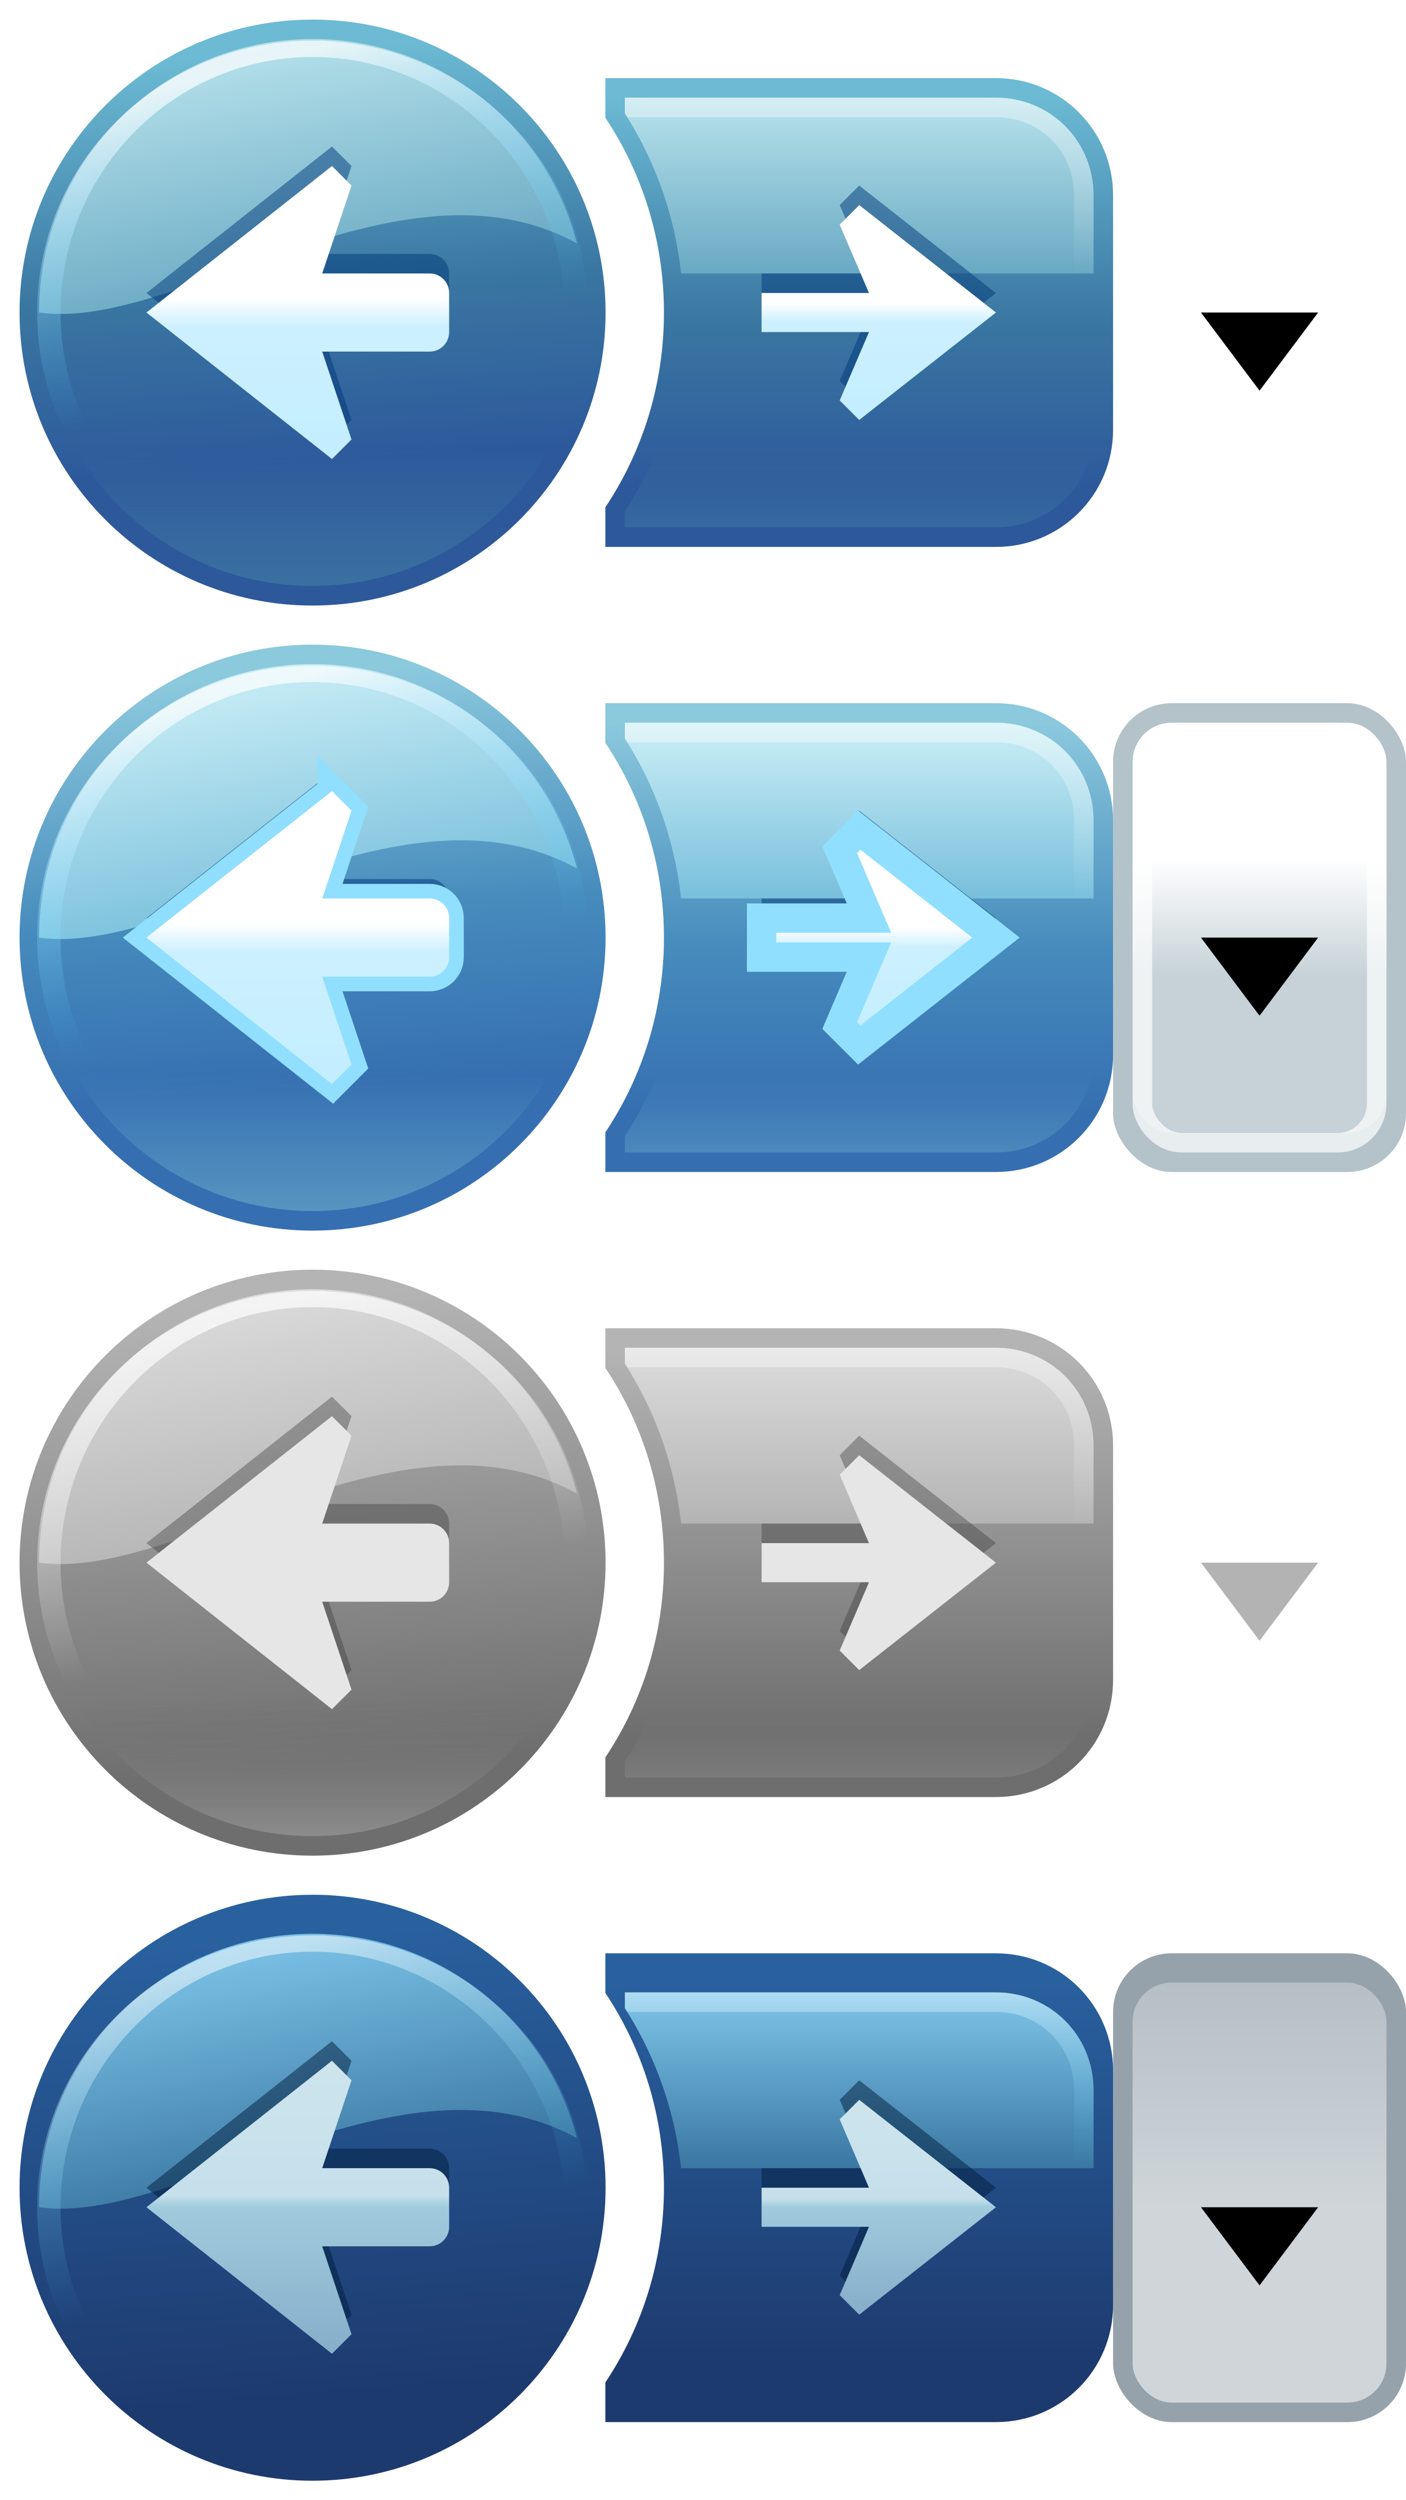 <svg xmlns="http://www.w3.org/2000/svg" xmlns:xlink="http://www.w3.org/1999/xlink" width="72" height="128" version="1">
  <defs>
    <linearGradient id="n">
      <stop offset="0" stop-color="#5795c1"/>
      <stop offset="1" stop-color="#5696c2" stop-opacity="0"/>
    </linearGradient>
    <linearGradient id="q">
      <stop offset="0" stop-color="#fff" stop-opacity=".549"/>
      <stop offset="1" stop-color="#fff" stop-opacity=".314"/>
    </linearGradient>
    <linearGradient id="p">
      <stop offset="0" stop-color="#fff"/>
      <stop offset="1" stop-color="#fff" stop-opacity=".251"/>
    </linearGradient>
    <linearGradient id="o">
      <stop offset="0" stop-color="#8c8c8c"/>
      <stop offset="1" stop-color="#6e6e6e" stop-opacity="0"/>
    </linearGradient>
    <linearGradient id="m">
      <stop offset="0" stop-color="#cceff6"/>
      <stop offset="1" stop-color="#78bfdc"/>
    </linearGradient>
    <linearGradient id="l">
      <stop offset="0" stop-color="#356fb1"/>
      <stop offset=".432" stop-color="#478cbd"/>
      <stop offset="1" stop-color="#8bc9dd"/>
    </linearGradient>
    <linearGradient id="k">
      <stop offset="0" stop-color="#3b70a1"/>
      <stop offset="1" stop-color="#3a70a2" stop-opacity="0"/>
    </linearGradient>
    <linearGradient id="g">
      <stop offset="0" stop-color="#dcdcdc"/>
      <stop offset="1" stop-color="#b4b4b4"/>
    </linearGradient>
    <linearGradient id="f">
      <stop offset="0" stop-color="#6e6e6e"/>
      <stop offset="1" stop-color="#b4b4b4"/>
    </linearGradient>
    <linearGradient id="e">
      <stop offset="0" stop-color="#fff" stop-opacity="0"/>
      <stop offset="1" stop-color="#fff"/>
    </linearGradient>
    <linearGradient xlink:href="#a" id="s" gradientUnits="userSpaceOnUse" x1="7.988" y1="8.598" x2="28.738" y2="6.536"/>
    <linearGradient xlink:href="#b" id="v" x1="26.762" y1="5.161" x2="12.929" y2="10.661" gradientUnits="userSpaceOnUse"/>
    <linearGradient id="a">
      <stop offset="0" stop-color="#2d599b"/>
      <stop offset=".432" stop-color="#3a77a2"/>
      <stop offset="1" stop-color="#6cbad4"/>
    </linearGradient>
    <linearGradient id="c">
      <stop offset="0" stop-color="#c3eeff"/>
      <stop offset=".45" stop-color="#cdf0ff"/>
      <stop offset=".55" stop-color="#fff"/>
      <stop offset="1" stop-color="#fff"/>
    </linearGradient>
    <linearGradient xlink:href="#c" id="X" x1="14" y1="24" x2="14" y2="10" gradientUnits="userSpaceOnUse" gradientTransform="translate(-1 -95)"/>
    <linearGradient xlink:href="#c" id="Y" x1="46" y1="22" x2="46" y2="12" gradientUnits="userSpaceOnUse" gradientTransform="translate(2 -95)"/>
    <linearGradient id="b">
      <stop offset="0" stop-color="#fff"/>
      <stop offset="1" stop-color="#39c5ff" stop-opacity="0"/>
    </linearGradient>
    <linearGradient id="d">
      <stop offset="0" stop-color="#b8e3ec"/>
      <stop offset="1" stop-color="#69a9c3"/>
    </linearGradient>
    <linearGradient xlink:href="#d" id="u" gradientUnits="userSpaceOnUse" gradientTransform="translate(229 133)" x1="8.5" y1="2" x2="11" y2="15.5"/>
    <linearGradient xlink:href="#a" id="r" gradientUnits="userSpaceOnUse" gradientTransform="translate(212.5 132.5)" x1="59" y1="25" x2="59" y2="5"/>
    <linearGradient xlink:href="#d" id="w" gradientUnits="userSpaceOnUse" gradientTransform="translate(212.5 132.5)" x1="57" y1="5" x2="57" y2="14"/>
    <linearGradient xlink:href="#e" id="x" x1="41" y1="15" x2="41" y2="4" gradientUnits="userSpaceOnUse" gradientTransform="translate(227.5 131.5)"/>
    <linearGradient xlink:href="#f" id="z" gradientUnits="userSpaceOnUse" gradientTransform="translate(212.5 196.5)" x1="59" y1="25" x2="59" y2="5"/>
    <linearGradient xlink:href="#f" id="A" gradientUnits="userSpaceOnUse" x1="5.024" y1="9.286" x2="28.738" y2="6.536"/>
    <linearGradient xlink:href="#g" id="B" gradientUnits="userSpaceOnUse" gradientTransform="translate(229 197)" x1="8.5" y1="2" x2="11" y2="15.5"/>
    <linearGradient xlink:href="#e" id="C" gradientUnits="userSpaceOnUse" x1="12.929" y1="10.661" x2="26.762" y2="5.161"/>
    <linearGradient xlink:href="#g" id="D" gradientUnits="userSpaceOnUse" gradientTransform="translate(212.5 196.5)" x1="57" y1="5" x2="57" y2="14"/>
    <linearGradient xlink:href="#e" id="E" gradientUnits="userSpaceOnUse" gradientTransform="translate(227.5 195.5)" x1="41" y1="15" x2="41" y2="4"/>
    <linearGradient xlink:href="#h" id="G" gradientUnits="userSpaceOnUse" gradientTransform="translate(212.5 228.5)" x1="59" y1="25" x2="59" y2="5"/>
    <linearGradient xlink:href="#h" id="H" gradientUnits="userSpaceOnUse" x1="5.024" y1="9.286" x2="28.738" y2="6.536"/>
    <linearGradient xlink:href="#i" id="I" gradientUnits="userSpaceOnUse" gradientTransform="translate(229 230)" x1="8.5" y1="2" x2="11" y2="15.5"/>
    <linearGradient xlink:href="#b" id="J" gradientUnits="userSpaceOnUse" x1="26.762" y1="5.161" x2="12.929" y2="10.661"/>
    <linearGradient xlink:href="#i" id="K" gradientUnits="userSpaceOnUse" gradientTransform="translate(212.5 229.5)" x1="57" y1="5" x2="57" y2="14"/>
    <linearGradient xlink:href="#b" id="L" gradientUnits="userSpaceOnUse" gradientTransform="translate(227.5 228.5)" x1="39" y1="5" x2="39" y2="15"/>
    <linearGradient xlink:href="#j" id="Z" gradientUnits="userSpaceOnUse" gradientTransform="translate(-1 2)" x1="14" y1="24" x2="14" y2="10"/>
    <linearGradient xlink:href="#j" id="aa" gradientUnits="userSpaceOnUse" gradientTransform="translate(2 2)" x1="46" y1="22" x2="46" y2="12"/>
    <linearGradient id="j">
      <stop offset="0" stop-color="#89b0cb"/>
      <stop offset=".499" stop-color="#9fcbdd"/>
      <stop offset=".543" stop-color="#c5e0eb"/>
      <stop offset="1" stop-color="#cde4ed"/>
    </linearGradient>
    <linearGradient id="i">
      <stop offset="0" stop-color="#7fc6e9"/>
      <stop offset="1" stop-color="#3a77a2"/>
    </linearGradient>
    <linearGradient id="h">
      <stop offset="0" stop-color="#1d3a6f"/>
      <stop offset="1" stop-color="#29619f"/>
    </linearGradient>
    <linearGradient xlink:href="#k" id="t" x1="16" y1="30" x2="16" y2="23" gradientUnits="userSpaceOnUse"/>
    <linearGradient xlink:href="#l" id="N" gradientUnits="userSpaceOnUse" gradientTransform="translate(212.5 164.5)" x1="59" y1="25" x2="59" y2="5"/>
    <linearGradient xlink:href="#l" id="P" gradientUnits="userSpaceOnUse" x1="7.988" y1="8.598" x2="28.738" y2="6.536"/>
    <linearGradient xlink:href="#m" id="R" gradientUnits="userSpaceOnUse" gradientTransform="translate(229 165)" x1="8.5" y1="2" x2="11" y2="15.5"/>
    <linearGradient xlink:href="#b" id="S" gradientUnits="userSpaceOnUse" x1="26.762" y1="5.161" x2="12.929" y2="10.661"/>
    <linearGradient xlink:href="#m" id="T" gradientUnits="userSpaceOnUse" gradientTransform="translate(212.5 164.5)" x1="57" y1="5" x2="57" y2="14"/>
    <linearGradient xlink:href="#e" id="U" gradientUnits="userSpaceOnUse" gradientTransform="translate(227.5 163.5)" x1="41" y1="15" x2="41" y2="4"/>
    <linearGradient xlink:href="#n" id="O" gradientUnits="userSpaceOnUse" gradientTransform="translate(212.5 164.5)" x1="57" y1="29" x2="57" y2="23"/>
    <linearGradient xlink:href="#c" id="ac" gradientUnits="userSpaceOnUse" gradientTransform="translate(-1 -63)" x1="14" y1="24" x2="14" y2="10"/>
    <linearGradient xlink:href="#c" id="ad" gradientUnits="userSpaceOnUse" gradientTransform="translate(2 -63)" x1="46" y1="22" x2="46" y2="12"/>
    <linearGradient xlink:href="#o" id="V" gradientUnits="userSpaceOnUse" x1="16" y1="30" x2="16" y2="23"/>
    <linearGradient xlink:href="#k" id="M" gradientUnits="userSpaceOnUse" gradientTransform="translate(-16)" x1="59" y1="29" x2="59" y2="23"/>
    <linearGradient xlink:href="#o" id="W" gradientUnits="userSpaceOnUse" gradientTransform="translate(212.5 196.5)" x1="59" y1="29" x2="59" y2="23"/>
    <linearGradient xlink:href="#p" id="y" x1="295" y1="176" x2="295" y2="182" gradientUnits="userSpaceOnUse" gradientTransform="translate(1.5 .5)"/>
    <linearGradient xlink:href="#q" id="F" gradientUnits="userSpaceOnUse" gradientTransform="matrix(1 0 0 .955 1.5 73.182)" x1="292.5" y1="180.524" x2="292.5" y2="168.476"/>
    <filter id="ae" x="-.23" width="1.46" y="-.251" height="1.502">
      <feGaussianBlur stdDeviation="1.15"/>
    </filter>
    <filter id="ab" x="-.236" width="1.472" y="-.244" height="1.488">
      <feGaussianBlur stdDeviation="1.525"/>
    </filter>
    <linearGradient xlink:href="#n" id="Q" gradientUnits="userSpaceOnUse" x1="16" y1="30" x2="16" y2="23"/>
  </defs>
  <g transform="translate(-228.5 -132.5)">
    <path d="M259.5 136.5v2.031c1.902 2.854 3 6.282 3 9.969 0 3.687-1.098 7.115-3 9.969v2.031h20c3.324 0 6-2.676 6-6v-12c0-3.324-2.676-6-6-6h-20z" fill="url(#r)" fill-rule="evenodd"/>
    <path d="M296 148.5h-6l3 4 3-4z" opacity=".5" fill="none" stroke="#fff" stroke-width="2" stroke-linejoin="round"/>
    <path d="M296 148.5h-6l3 4 3-4z" fill-rule="evenodd"/>
    <path d="M30.714 11.348c0 5.696-6.635 10.313-14.821 10.313S1.07 17.044 1.07 11.348c0-5.695 6.636-10.312 14.822-10.312s14.821 4.617 14.821 10.312z" transform="matrix(0 -1.012 1.455 0 227.994 164.584)" fill="url(#s)" fill-rule="evenodd"/>
    <path d="M30 16c0 7.732-6.268 14-14 14S2 23.732 2 16 8.268 2 16 2s14 6.268 14 14z" transform="translate(228.5 132.5)" fill="url(#t)"/>
    <path style="marker:none" d="M230.5 148.5c0-7.728 6.272-14 14-14 6.507 0 11.982 4.446 13.55 10.464C249 140 237.5 149.5 230.5 148.5z" fill="url(#u)" fill-rule="evenodd" overflow="visible" enable-background="accumulate"/>
    <path transform="matrix(0 -1.012 1.455 0 227.994 164.584)" d="M29.232 11.348c0 5.126-5.972 9.281-13.34 9.281-7.366 0-13.338-4.155-13.338-9.28 0-5.127 5.972-9.282 13.339-9.282s13.34 4.155 13.34 9.281z" opacity=".7" fill="none" stroke="url(#v)" stroke-width=".824"/>
    <path style="marker:none" color="#000" fill="none" overflow="visible" enable-background="accumulate" d="M257.5 135.5h2v26h-2z"/>
    <path d="M260.5 137.5v.812a18.95 18.95 0 0 1 2.875 8.188H284.5v-4c0-2.787-2.213-5-5-5h-19z" fill="url(#w)" fill-rule="evenodd"/>
    <path style="text-indent:0;text-align:start;line-height:normal;text-transform:none;block-progression:tb;marker:none;-inkscape-font-specification:Bitstream Vera Sans" d="M260.5 137.5v.812c.04.064.086.124.125.188H279.5c2.258 0 4 1.742 4 4v4h1v-4c0-2.787-2.213-5-5-5h-19z" font-weight="400" opacity=".5" color="#000" fill="url(#x)" overflow="visible" enable-background="accumulate" font-family="Bitstream Vera Sans"/>
    <rect width="15" height="24" x="285.5" y="168.5" rx="3" fill="#b3c3c9"/>
    <rect rx="2" y="169.5" x="286.5" height="21" width="13" fill="url(#y)"/>
    <path d="M296 180.5h-6l3 4 3-4z" fill-rule="evenodd"/>
    <path d="M259.5 200.5v2.031c1.902 2.854 3 6.282 3 9.969 0 3.687-1.098 7.115-3 9.969v2.031h20c3.324 0 6-2.676 6-6v-12c0-3.324-2.676-6-6-6h-20z" fill="url(#z)" fill-rule="evenodd"/>
    <path d="M296 212.5h-6l3 4 3-4z" opacity=".5" fill="none" stroke="#fff" stroke-width="2" stroke-linejoin="round"/>
    <path d="M296 212.5h-6l3 4 3-4z" opacity=".3" fill-rule="evenodd"/>
    <path transform="matrix(0 -1.012 1.455 0 227.994 228.584)" d="M30.714 11.348c0 5.696-6.635 10.313-14.821 10.313S1.07 17.044 1.07 11.348c0-5.695 6.636-10.312 14.822-10.312s14.821 4.617 14.821 10.312z" fill="url(#A)" fill-rule="evenodd"/>
    <path d="M230.5 212.5c0-7.728 6.272-14 14-14 6.507 0 11.982 4.446 13.55 10.464C249 204 237.5 213.5 230.5 212.5z" style="marker:none" fill="url(#B)" fill-rule="evenodd" overflow="visible" enable-background="accumulate"/>
    <path d="M29.232 11.348c0 5.126-5.972 9.281-13.34 9.281-7.366 0-13.338-4.155-13.338-9.28 0-5.127 5.972-9.282 13.339-9.282s13.34 4.155 13.34 9.281z" transform="matrix(0 -1.012 1.455 0 227.994 228.584)" opacity=".7" fill="none" stroke="url(#C)" stroke-width=".824"/>
    <path style="marker:none" color="#000" fill="none" overflow="visible" enable-background="accumulate" d="M257.5 199.5h2v26h-2z"/>
    <path d="M260.5 201.5v.812a18.95 18.95 0 0 1 2.875 8.188H284.5v-4c0-2.787-2.213-5-5-5h-19z" fill="url(#D)" fill-rule="evenodd"/>
    <path d="M260.5 201.5v.812c.04.064.086.124.125.188H279.5c2.258 0 4 1.742 4 4v4h1v-4c0-2.787-2.213-5-5-5h-19z" style="text-indent:0;text-align:start;line-height:normal;text-transform:none;block-progression:tb;marker:none;-inkscape-font-specification:Bitstream Vera Sans" font-weight="400" opacity=".5" color="#000" fill="url(#E)" overflow="visible" enable-background="accumulate" font-family="Bitstream Vera Sans"/>
    <rect rx="3" y="232.5" x="285.5" height="24" width="15" fill="#95a2ab"/>
    <rect width="13" height="21.5" x="286.5" y="234" rx="2" fill="url(#F)"/>
    <path d="M259.5 232.5v2.031c1.902 2.854 3 6.282 3 9.969 0 3.687-1.098 7.115-3 9.969v2.031h20c3.324 0 6-2.676 6-6v-12c0-3.324-2.676-6-6-6h-20z" fill="url(#G)" fill-rule="evenodd"/>
    <path d="M296 245.5h-6l3 4 3-4z" fill-rule="evenodd"/>
    <path d="M30.714 11.348c0 5.696-6.635 10.313-14.821 10.313S1.07 17.044 1.07 11.348c0-5.695 6.636-10.312 14.822-10.312s14.821 4.617 14.821 10.312z" transform="matrix(0 -1.012 1.455 0 227.994 260.584)" fill="url(#H)" fill-rule="evenodd"/>
    <path style="marker:none" d="M230.5 245.5c0-7.728 6.272-14 14-14 6.507 0 11.982 4.446 13.55 10.464C249 237 237.5 246.5 230.5 245.5z" fill="url(#I)" fill-rule="evenodd" overflow="visible" enable-background="accumulate"/>
    <path transform="matrix(0 -1.012 1.455 0 227.994 261.584)" d="M29.232 11.348c0 5.126-5.972 9.281-13.34 9.281-7.366 0-13.338-4.155-13.338-9.28 0-5.127 5.972-9.282 13.339-9.282s13.34 4.155 13.34 9.281z" opacity=".5" fill="none" stroke="url(#J)" stroke-width=".824"/>
    <path style="marker:none" color="#000" fill="none" overflow="visible" enable-background="accumulate" d="M257.5 232.5h2v26h-2z"/>
    <path d="M260.5 234.5v.812a18.95 18.95 0 0 1 2.875 8.188H284.5v-4c0-2.787-2.213-5-5-5h-19z" fill="url(#K)" fill-rule="evenodd"/>
    <path style="text-indent:0;text-align:start;line-height:normal;text-transform:none;block-progression:tb;marker:none;-inkscape-font-specification:Bitstream Vera Sans" d="M260.5 234.5v.812c.04.064.086.124.125.188H279.5c2.258 0 4 1.742 4 4v4h1v-4c0-2.787-2.213-5-5-5h-19z" font-weight="400" opacity=".5" color="#000" fill="url(#L)" overflow="visible" enable-background="accumulate" font-family="Bitstream Vera Sans"/>
    <path d="M32 5v.813c1.882 2.95 3 6.436 3 10.187 0 3.751-1.118 7.238-3 10.188V27h19c2.787 0 5-2.213 5-5V10c0-2.787-2.213-5-5-5H32z" transform="translate(228.5 132.5)" fill="url(#M)" fill-rule="evenodd"/>
    <path d="M259.5 168.5v2.031c1.902 2.854 3 6.282 3 9.969 0 3.687-1.098 7.115-3 9.969v2.031h20c3.324 0 6-2.676 6-6v-12c0-3.324-2.676-6-6-6h-20z" fill="url(#N)" fill-rule="evenodd"/>
    <path d="M260.5 169.5v.812c1.882 2.95 3 6.437 3 10.188 0 3.751-1.118 7.238-3 10.187v.813h19c2.787 0 5-2.213 5-5v-12c0-2.787-2.213-5-5-5h-19z" fill="url(#O)" fill-rule="evenodd"/>
    <path transform="matrix(0 -1.012 1.455 0 227.994 196.584)" d="M30.714 11.348c0 5.696-6.635 10.313-14.821 10.313S1.07 17.044 1.07 11.348c0-5.695 6.636-10.312 14.822-10.312s14.821 4.617 14.821 10.312z" fill="url(#P)" fill-rule="evenodd"/>
    <path transform="translate(228.5 164.5)" d="M30 16c0 7.732-6.268 14-14 14S2 23.732 2 16 8.268 2 16 2s14 6.268 14 14z" fill="url(#Q)"/>
    <path d="M230.5 180.5c0-7.728 6.272-14 14-14 6.507 0 11.982 4.446 13.55 10.464C249 172 237.5 181.5 230.5 180.5z" style="marker:none" fill="url(#R)" fill-rule="evenodd" overflow="visible" enable-background="accumulate"/>
    <path d="M29.232 11.348c0 5.126-5.972 9.281-13.34 9.281-7.366 0-13.338-4.155-13.338-9.28 0-5.127 5.972-9.282 13.339-9.282s13.34 4.155 13.34 9.281z" transform="matrix(0 -1.012 1.455 0 227.994 196.584)" opacity=".7" fill="none" stroke="url(#S)" stroke-width=".824"/>
    <path style="marker:none" color="#000" fill="none" overflow="visible" enable-background="accumulate" d="M257.5 167.5h2v26h-2z"/>
    <path d="M260.5 169.5v.812a18.95 18.95 0 0 1 2.875 8.188H284.5v-4c0-2.787-2.213-5-5-5h-19z" fill="url(#T)" fill-rule="evenodd"/>
    <path d="M260.5 169.5v.812c.04.064.086.124.125.188H279.5c2.258 0 4 1.742 4 4v4h1v-4c0-2.787-2.213-5-5-5h-19z" style="text-indent:0;text-align:start;line-height:normal;text-transform:none;block-progression:tb;marker:none;-inkscape-font-specification:Bitstream Vera Sans" font-weight="400" opacity=".5" color="#000" fill="url(#U)" overflow="visible" enable-background="accumulate" font-family="Bitstream Vera Sans"/>
    <path transform="translate(228.5 196.5)" d="M30 16c0 7.732-6.268 14-14 14S2 23.732 2 16 8.268 2 16 2s14 6.268 14 14z" fill="url(#V)"/>
    <path d="M260.5 201.5v.812c1.882 2.95 3 6.437 3 10.188 0 3.751-1.118 7.238-3 10.187v.813h19c2.787 0 5-2.213 5-5v-12c0-2.787-2.213-5-5-5h-19z" fill="url(#W)" fill-rule="evenodd"/>
    <rect width="12" height="21" x="287" y="170" rx="2" opacity=".7" fill="none" stroke="#fff"/>
  </g>
  <g fill-rule="evenodd">
    <path d="M17 7.5L7.5 15l9.5 7.5 1-1-1.5-4.5H22c.554 0 1-.446 1-1v-2c0-.554-.446-1-1-1h-5.5L18 8.5l-1-1z" opacity=".5" fill="#003878"/>
    <path d="M17-85.5L7.5-78l9.5 7.5 1-1-1.5-4.5H22c.554 0 1-.446 1-1v-2c0-.554-.446-1-1-1h-5.5l1.5-4.5-1-1z" fill="url(#X)" transform="translate(0 94)"/>
    <path d="M39 16h5.5L43 19.5l1 1 7-5.5-7-5.5-1 1 1.5 3.5H39v2z" opacity=".5" fill="#003878"/>
    <path d="M39-77h5.5L43-73.5l1 1 7-5.5-7-5.5-1 1 1.5 3.5H39v2z" fill="url(#Y)" transform="translate(0 94)"/>
    <path d="M17 71.5L7.5 79l9.5 7.5 1-1-1.5-4.5H22c.554 0 1-.446 1-1v-2c0-.554-.446-1-1-1h-5.5l1.5-4.5-1-1z" opacity=".4" fill="#3c3c3c"/>
    <path d="M17 72.5L7.5 80l9.5 7.5 1-1-1.5-4.5H22c.554 0 1-.446 1-1v-2c0-.554-.446-1-1-1h-5.5l1.5-4.5-1-1z" fill="#e6e6e6"/>
    <path d="M39 80h5.5L43 83.5l1 1 7-5.5-7-5.5-1 1 1.5 3.5H39v2z" opacity=".4" fill="#3c3c3c"/>
    <path d="M39 81h5.5L43 84.5l1 1 7-5.5-7-5.5-1 1 1.5 3.5H39v2z" fill="#e6e6e6"/>
    <path d="M17 104.5L7.5 112l9.5 7.5 1-1-1.5-4.5H22c.554 0 1-.446 1-1v-2c0-.554-.446-1-1-1h-5.5l1.5-4.5-1-1z" opacity=".5" fill="#001c3c"/>
    <path d="M17 11.5L7.5 19l9.5 7.5 1-1-1.5-4.5H22c.554 0 1-.446 1-1v-2c0-.554-.446-1-1-1h-5.5l1.5-4.5-1-1z" fill="url(#Z)" transform="translate(0 94)"/>
    <path d="M39 113h5.5l-1.5 3.5 1 1 7-5.5-7-5.5-1 1 1.5 3.5H39v2z" opacity=".5" fill="#001c3c"/>
    <path d="M39 20h5.5L43 23.5l1 1 7-5.5-7-5.5-1 1 1.5 3.5H39v2z" fill="url(#aa)" transform="translate(0 94)"/>
    <path d="M17 39.5L7.5 47l9.5 7.5 1-1-1.5-4.5H22c.554 0 1-.446 1-1v-2c0-.554-.446-1-1-1h-5.5l1.5-4.5-1-1z" opacity=".5" fill="#003878"/>
    <path d="M17-53.5L7.5-46l9.5 7.5 1-1-1.5-4.5H22c.554 0 1-.446 1-1v-2c0-.554-.446-1-1-1h-5.5l1.5-4.5-1-1z" fill="#fff" stroke="#91dfff" stroke-width="1.5" filter="url(#ab)" transform="translate(0 94)"/>
    <path d="M17-53.5L7.5-46l9.5 7.5 1-1-1.5-4.5H22c.554 0 1-.446 1-1v-2c0-.554-.446-1-1-1h-5.5l1.5-4.5-1-1z" fill="url(#ac)" transform="translate(0 94)"/>
    <path d="M39 48h5.5L43 51.5l1 1 7-5.5-7-5.5-1 1 1.5 3.5H39v2z" opacity=".5" fill="#003878"/>
    <path d="M39-45h5.5L43-41.5l1 1 7-5.5-7-5.5-1 1 1.5 3.5H39v2z" fill="url(#ad)" stroke="#91dfff" stroke-width="1.5" filter="url(#ae)" transform="translate(0 94)"/>
    <path d="M39-45h5.5L43-41.5l1 1 7-5.5-7-5.5-1 1 1.5 3.5H39v2z" fill="url(#ad)" transform="translate(0 94)"/>
  </g>
</svg>
